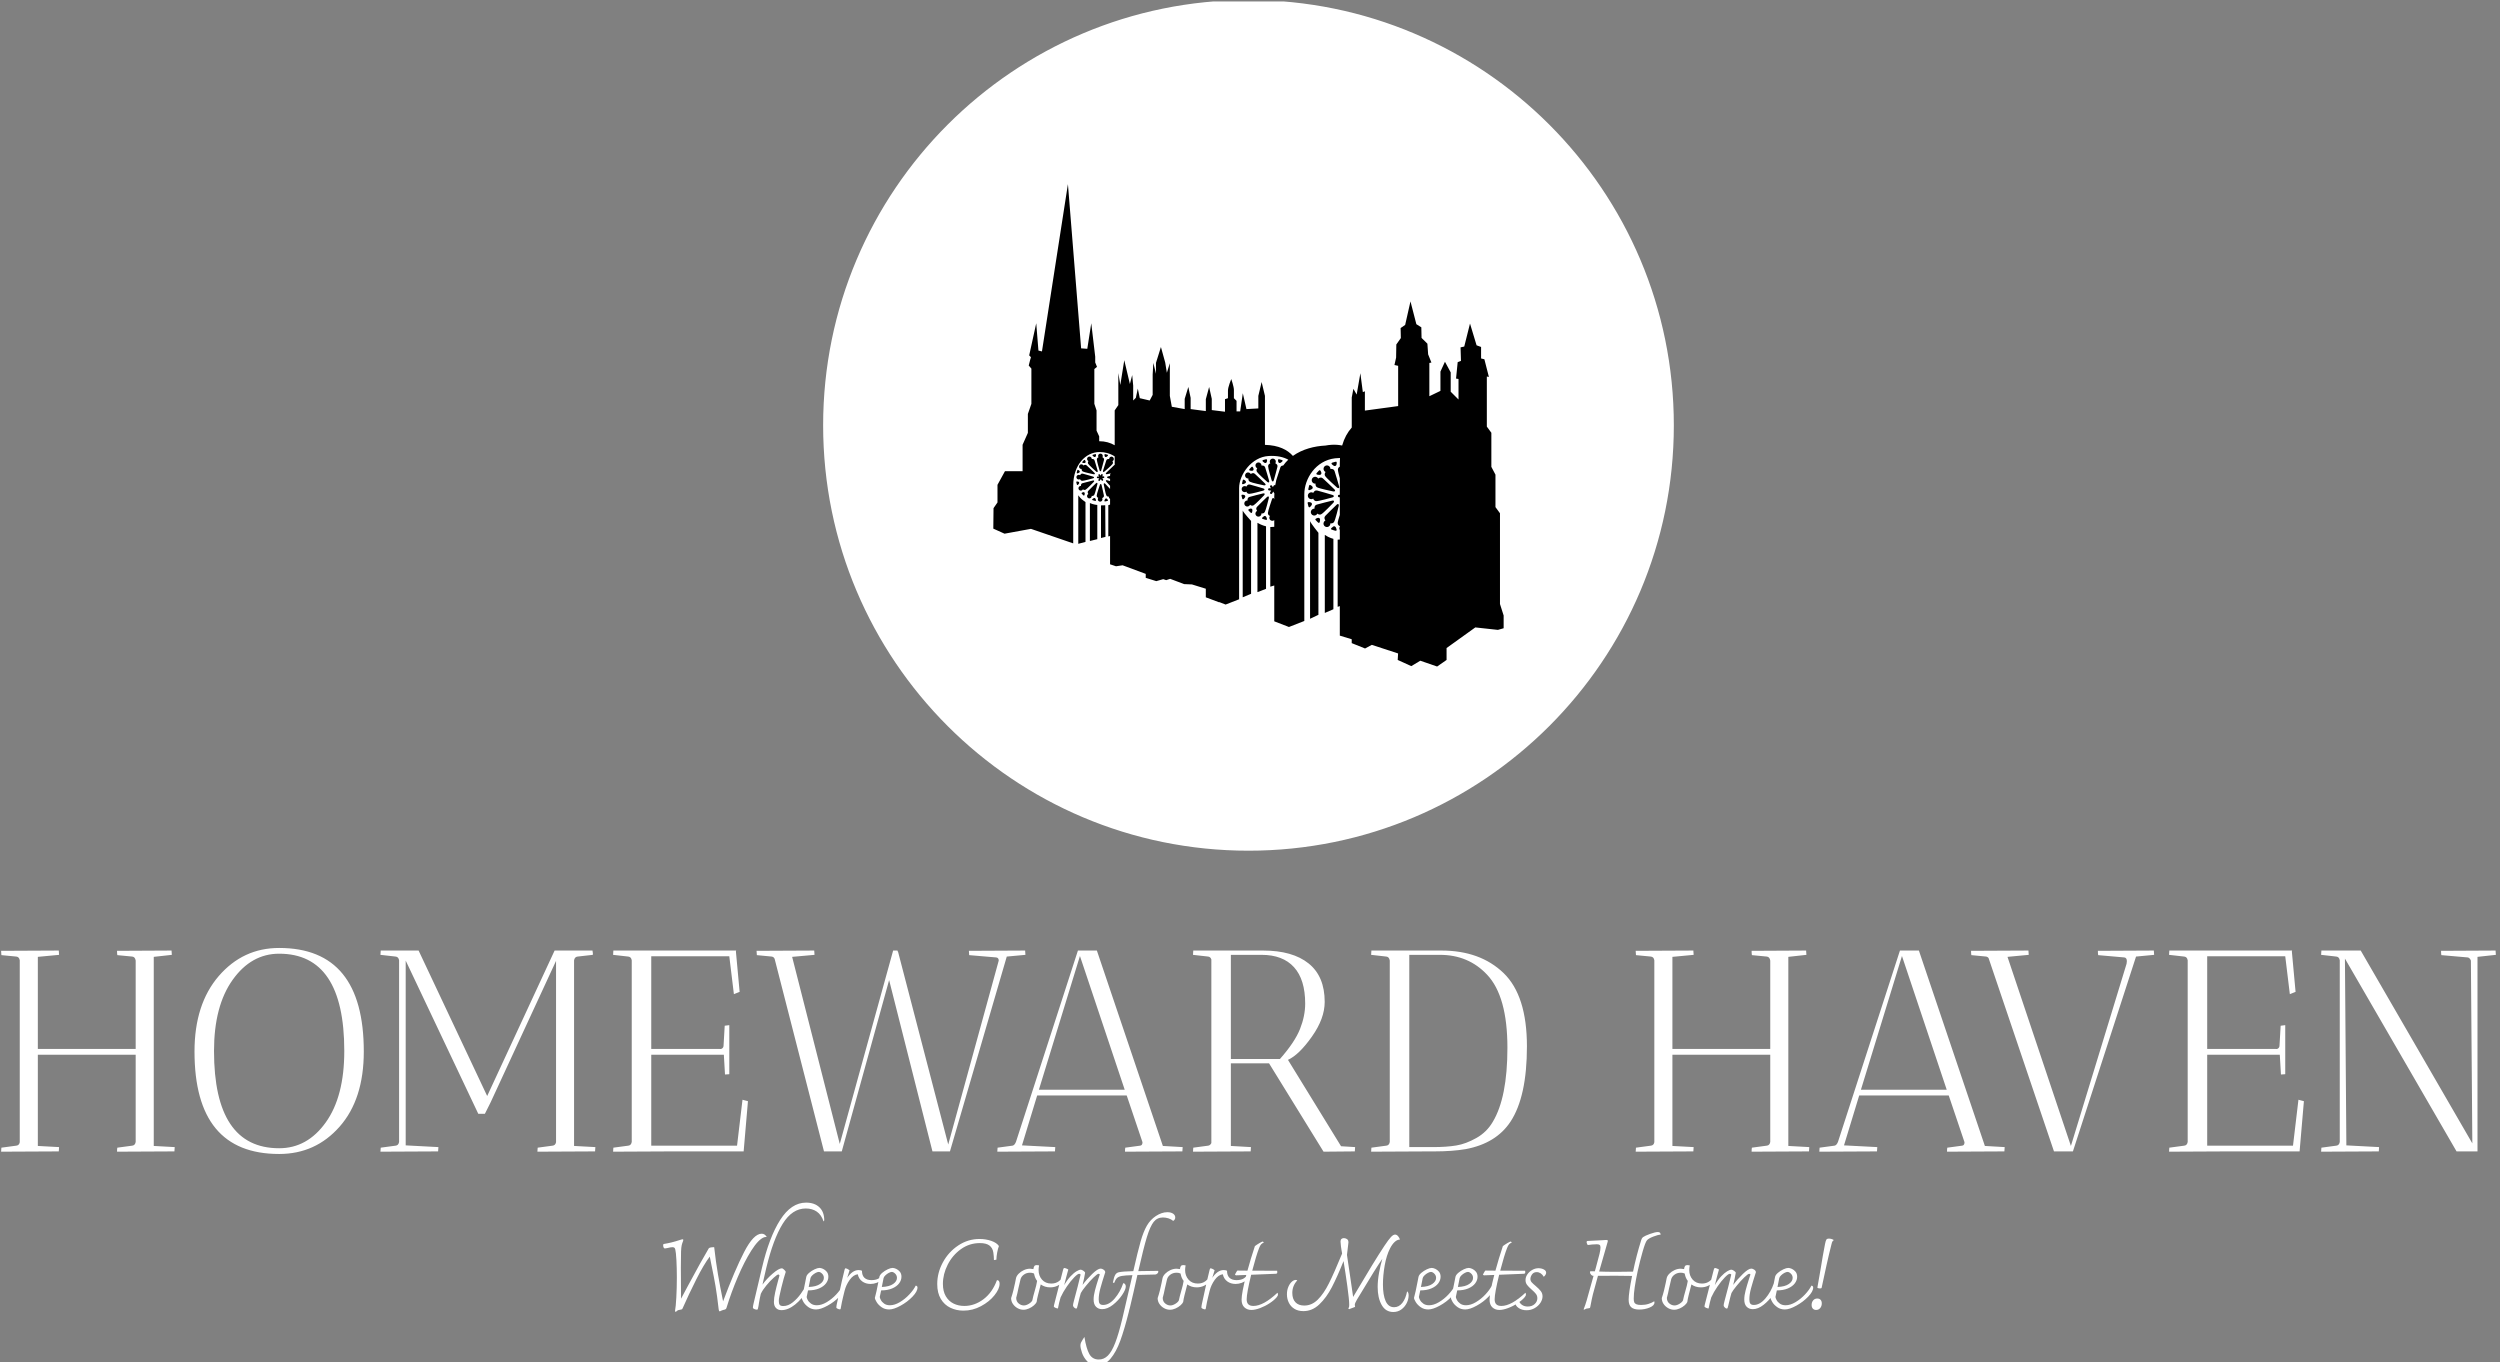 <svg xmlns="http://www.w3.org/2000/svg" version="1.1" xmlns:xlink="http://www.w3.org/1999/xlink" xmlns:svgjs="http://svgjs.dev/svgjs" width="2000" height="1090" viewBox="0 0 2000 1090"><rect x="0" y="0" width="2000" height="1090" fill="#808080" stroke="none"/><g transform="matrix(1,0,0,1,-1.212,1.148)"><svg viewBox="0 0 396 216" data-background-color="#f2f0e4" preserveAspectRatio="xMidYMid meet" height="1090" width="2000" xmlns="http://www.w3.org/2000/svg" xmlns:xlink="http://www.w3.org/1999/xlink"><g id="tight-bounds" transform="matrix(1,0,0,1,0.24,-0.227)"><svg viewBox="0 0 395.52 216.455" height="216.455" width="395.52"><g><svg viewBox="0 0 395.52 216.455" height="216.455" width="395.52"><g transform="matrix(1,0,0,1,0,150.282)"><svg viewBox="0 0 395.52 66.173" height="66.173" width="395.52"><g id="textblocktransform"><svg viewBox="0 0 395.52 66.173" height="66.173" width="395.52" id="textblock"><g><svg viewBox="0 0 395.52 32.661" height="32.661" width="395.52"><g transform="matrix(1,0,0,1,0,0)"><svg width="395.52" viewBox="2 -35.45 434.72 35.9" height="32.661" data-palette-color="#3d2f28"><path d="M22.2-34.95L31.7-35Q31.7-34.95 31.75-34.25L31.75-34.25 28.6-33.9 28.6-0.95 32.25-0.75Q32.25-0.7 32.2 0L32.2 0 22.2 0.05Q22.2-0.4 22.25-0.65L22.25-0.65 24.85-1Q25.35-1.05 25.45-1.65L25.45-1.65 25.45-16.85 8.4-16.85 8.4-0.95 12.1-0.75Q12.1-0.7 12.05 0L12.05 0 2 0.05 2.05-0.65 4.65-1Q5.15-1.05 5.25-1.6L5.25-1.6 5.25-33.3Q5.15-33.9 4.65-33.95L4.65-33.95 2.05-34.2 2-34.95 12.05-35Q12.05-34.95 12.1-34.25L12.1-34.25 8.4-33.9 8.4-17.85 25.45-17.85 25.45-33.25Q25.35-33.9 24.85-33.95L24.85-33.95 22.25-34.2Q22.2-34.5 22.2-34.95L22.2-34.95ZM35.7-17.4L35.7-17.4Q35.7-25.65 39.92-30.55 44.15-35.45 50.45-35.45L50.45-35.45Q65.2-35.45 65.2-17.4L65.2-17.4Q65.2-9.1 61-4.33 56.8 0.45 50.45 0.45L50.45 0.45Q35.7 0.45 35.7-17.4ZM39.1-17.5L39.1-17.5Q39.1-0.55 50.45-0.55L50.45-0.55Q55.35-0.55 58.57-5.05 61.8-9.55 61.8-17.5L61.8-17.5Q61.8-34.45 50.45-34.45L50.45-34.45Q45.6-34.45 42.35-29.9 39.1-25.35 39.1-17.5ZM70.75-33.95L68.1-34.25 68.15-35 74.75-35 86.7-9.65 98.45-35 105.05-35Q105.05-34.9 105.1-34.65 105.15-34.4 105.1-34.25L105.1-34.25 102.45-33.95Q101.95-33.9 101.84-33.3L101.84-33.3 101.84-0.95 105.55-0.75Q105.55-0.7 105.5 0L105.5 0 95.45 0.05 95.5-0.65 98.1-1Q98.59-1.05 98.7-1.6L98.7-1.6 98.7-33.2 87.3-8.55 86.3-6.55 85.15-6.55 72.5-33.25 72.5-1.05 78.2-0.75Q78.2-0.7 78.15 0L78.15 0 68.1 0.05 68.15-0.65 70.75-1Q71.25-1.05 71.35-1.65L71.35-1.65 71.35-33.3Q71.25-33.9 70.75-33.95L70.75-33.95ZM111.29-33.95L108.64-34.25 108.69-35 130.09-35 130.04-34.85 130.69-27.8 129.69-27.4 128.89-34 115.29-34 115.29-17.85 127.24-17.85Q127.49-17.8 127.69-17.98 127.89-18.15 127.89-18.45L127.89-18.45 128.09-21.9 128.89-22 128.89-13.45Q128.84-13.45 128.14-13.4L128.14-13.4 127.94-16.85 115.29-16.85 115.29-1 130.24-1 131.19-9 132.14-8.75 131.39 0 118.69 0 108.64 0.05 108.69-0.65 111.29-1Q111.79-1.05 111.89-1.65L111.89-1.65 111.89-33.3Q111.79-33.9 111.29-33.95L111.29-33.95ZM133.64-34.95L143.69-35Q143.69-34.95 143.74-34.25L143.74-34.25 139.84-33.9 148.14-1.3 157.44-35 158.19-35 158.04-34.6 158.24-35 167.04-1.2 175.84-33.25Q175.84-33.75 175.39-33.8L175.39-33.8 170.69-34.2 170.64-34.95 180.44-35Q180.44-34.95 180.49-34.25L180.49-34.25 177.24-33.95 167.34 0 164.29 0 156.74-29.85 148.49 0 145.39 0 136.79-33.55Q136.64-33.9 136.29-33.95L136.29-33.95 133.69-34.2 133.64-34.95ZM185.64 0L175.59 0.05 175.64-0.65 178.24-1Q178.59-1.05 178.84-1.65L178.84-1.65 189.64-35 192.94-35 204.44-0.95 207.89-0.75Q207.89-0.7 207.84 0L207.84 0 197.84 0.05Q197.84-0.4 197.89-0.65L197.89-0.65 200.49-1Q200.89-1.05 200.89-1.6L200.89-1.6 198.14-9.75 182.54-9.75 179.89-1.05 185.69-0.75Q185.69-0.7 185.64 0L185.64 0ZM197.79-10.75L189.99-34.05 182.84-10.75 197.79-10.75ZM212.34-33.95L209.69-34.25 209.74-35 221.89-35Q227.04-35 229.84-32.75 232.64-30.5 232.64-26.05L232.64-26.05Q232.64-23.15 230.41-20 228.19-16.85 226.24-15.95L226.24-15.95 235.49-0.9 237.94-0.75Q237.94-0.7 237.89 0L237.89 0 232.44 0.05 222.94-15.35 216.29-15.35 216.29-0.95 219.79-0.75Q219.79-0.7 219.74 0L219.74 0 209.69 0.05 209.74-0.65 212.34-1Q212.69-1.05 212.89-1.45L212.89-1.45 212.89-33.45Q212.74-33.9 212.34-33.95L212.34-33.95ZM221.64-34.25L221.64-34.25 216.29-34.25 216.29-16.1 224.84-16.1Q227.44-19.05 228.34-21.33 229.24-23.6 229.24-25.75L229.24-25.75Q229.24-29.95 227.29-32.1 225.34-34.25 221.64-34.25ZM243.38-33.95L240.73-34.25 240.78-35 252.98-35Q259.73-35 263.81-31.08 267.88-27.15 267.88-18.3L267.88-18.3Q267.88-9.55 265.03-5.2L265.03-5.2Q262.53-1.4 257.23-0.4L257.23-0.4Q254.88 0 251.73 0L251.73 0 250.78 0 240.73 0.05 240.78-0.65 243.38-1Q243.88-1.05 243.98-1.65L243.98-1.65 243.98-33.25Q243.88-33.9 243.38-33.95L243.38-33.95ZM252.73-34.25L252.73-34.25 247.38-34.25 247.38-0.75 251.48-0.75Q253.88-0.75 255.56-1.03 257.23-1.3 259.06-2.33 260.88-3.35 261.93-5.15L261.93-5.15Q264.48-9.4 264.48-18.05L264.48-18.05Q264.48-27.05 260.93-30.8L260.93-30.8Q257.68-34.25 252.73-34.25ZM307.03-34.95L316.53-35Q316.53-34.95 316.58-34.25L316.58-34.25 313.43-33.9 313.43-0.95 317.08-0.75Q317.08-0.7 317.03 0L317.03 0 307.03 0.05Q307.03-0.4 307.08-0.65L307.08-0.65 309.68-1Q310.18-1.05 310.28-1.65L310.28-1.65 310.28-16.85 293.23-16.85 293.23-0.95 296.93-0.75Q296.93-0.7 296.88 0L296.88 0 286.83 0.05 286.88-0.65 289.48-1Q289.98-1.05 290.08-1.6L290.08-1.6 290.08-33.3Q289.98-33.9 289.48-33.95L289.48-33.95 286.88-34.2 286.83-34.95 296.88-35Q296.88-34.95 296.93-34.25L296.93-34.25 293.23-33.9 293.23-17.85 310.28-17.85 310.28-33.25Q310.18-33.9 309.68-33.95L309.68-33.95 307.08-34.2Q307.03-34.5 307.03-34.95L307.03-34.95ZM328.88 0L318.83 0.05 318.88-0.65 321.48-1Q321.83-1.05 322.08-1.65L322.08-1.65 332.88-35 336.18-35 347.68-0.95 351.13-0.75Q351.13-0.7 351.08 0L351.08 0 341.08 0.05Q341.08-0.4 341.13-0.65L341.13-0.65 343.73-1Q344.13-1.05 344.13-1.6L344.13-1.6 341.38-9.75 325.78-9.75 323.13-1.05 328.93-0.75Q328.93-0.7 328.88 0L328.88 0ZM341.03-10.75L333.23-34.05 326.08-10.75 341.03-10.75ZM367.37-34.95L377.12-35Q377.12-34.95 377.17-34.25L377.17-34.25 374.02-33.95 363.02 0 359.72 0 348.32-33.7Q348.17-33.9 347.92-33.95L347.92-33.95 345.32-34.2Q345.27-34.5 345.27-34.95L345.27-34.95 355.27-35Q355.27-34.95 355.32-34.25L355.32-34.25 351.62-33.9 362.67-0.95 372.37-32.7 372.42-33.15Q372.42-33.75 371.97-33.8L371.97-33.8 367.42-34.2Q367.37-34.5 367.37-34.95L367.37-34.95ZM382.42-33.95L379.77-34.25 379.82-35 401.22-35 401.17-34.85 401.82-27.8 400.82-27.4 400.02-34 386.42-34 386.42-17.85 398.37-17.85Q398.62-17.8 398.82-17.98 399.02-18.15 399.02-18.45L399.02-18.45 399.22-21.9 400.02-22 400.02-13.45Q399.97-13.45 399.27-13.4L399.27-13.4 399.07-16.85 386.42-16.85 386.42-1 401.37-1 402.32-9 403.27-8.75 402.52 0 389.82 0 379.77 0.05 379.82-0.65 382.42-1Q382.92-1.05 383.02-1.65L383.02-1.65 383.02-33.3Q382.92-33.9 382.42-33.95L382.42-33.95ZM408.92-33.95L406.27-34.25 406.32-35 413.17-35 432.62-1.4 432.37-33.25Q432.17-33.75 431.82-33.8L431.82-33.8 427.22-34.2Q427.17-34.5 427.17-34.95L427.17-34.95 436.67-35Q436.67-34.95 436.72-34.25L436.72-34.25 433.52-33.9 433.52 0 429.87 0 410.42-33.6 410.67-1.05 416.37-0.75Q416.37-0.7 416.32 0L416.32 0 406.27 0.05 406.32-0.65 408.92-1Q409.42-1.05 409.52-1.65L409.52-1.65 409.52-33.3Q409.42-33.9 408.92-33.95L408.92-33.95Z" opacity="1" transform="matrix(1,0,0,1,0,0)" fill="#ffffff" class="wordmark-text-0" data-fill-palette-color="primary" id="text-0"></path></svg></g></svg></g><g transform="matrix(1,0,0,1,104.959,40.371)"><svg viewBox="0 0 185.603 25.802" height="25.802" width="185.603"><g transform="matrix(1,0,0,1,0,0)"><svg width="185.603" viewBox="3.7 -54.4 598.79 83.25" height="25.802" data-palette-color="#3d2f28"><path d="M54.1-38.5Q54.95-38.5 55.55-38.08 56.15-37.65 56.7-36.9L56.7-36.9Q55.7-36.8 55.4-36.7L55.4-36.7Q52.45-35.65 48.83-29.93 45.2-24.2 41.85-16.3 38.5-8.4 36.15-0.75L36.15-0.75Q36.15-0.7 36.05-0.43 35.95-0.15 35.77 0.03 35.6 0.2 35.25 0.3L35.25 0.3Q34.75 0.4 34.33 0.53 33.9 0.65 33.52 0.83 33.15 1 32.85 1.15L32.85 1.15Q32.75 1.2 32.7 1.2L32.7 1.2Q32.4 1.2 32.3 1 32.2 0.8 32.1 0.2L32.1 0.2Q31.3-6.85 30.48-11.7 29.65-16.55 28.45-22.25L28.45-22.25 27.55-26.8Q24.5-22.8 20.68-15.2 16.85-7.6 13.7-0.45L13.7-0.45Q13.55-0.05 13.43 0.08 13.3 0.2 13.05 0.25L13.05 0.25Q11.8 0.45 11.4 0.6 11 0.75 10.78 1 10.55 1.25 10.2 1.45L10.2 1.45Q9.65 1.45 9.8 0.75L9.8 0.75Q10.15-0.95 10.43-5.9 10.7-10.85 10.7-16.15L10.7-16.15Q10.7-20.9 10.48-24.98 10.25-29.05 9.9-30.45L9.9-30.45Q9.75-31.05 9.43-31.33 9.1-31.6 8.4-31.6L8.4-31.6Q7.6-31.6 5.8-31.15L5.8-31.15Q4.7-30.95 4.6-30.95L4.6-30.95Q4.15-30.95 3.93-31.45 3.7-31.95 3.7-32.55L3.7-32.55Q3.7-33.25 4.05-33.25L4.05-33.25Q7.9-33.85 12.15-35.25L12.15-35.25Q13.35-35.65 13.65-35.65L13.65-35.65Q14-35.65 14-35.3L14-35.3Q14-35 13.9-34.8L13.9-34.8Q13.4-33.55 13.18-32.58 12.95-31.6 12.85-29.4L12.85-29.4Q12.75-26.9 12.75-21.15L12.75-21.15Q12.75-11.25 12.85-5.25L12.85-5.25Q13.55-6.55 16.7-12.45L16.7-12.45Q23-24.2 27.05-31.05L27.05-31.05Q27.6-31.6 29.8-31.6L29.8-31.6Q30.65-24 31.73-17.73 32.8-11.45 34.35-3.9L34.35-3.9Q40.3-19.8 45.13-29.15 49.95-38.5 54.1-38.5L54.1-38.5ZM76.8-54.4Q81.1-54.4 83.6-52.03 86.1-49.65 86.1-45.35L86.1-45.35 85.75-44.75Q84.65-48.15 82.3-49.78 79.95-51.4 76.65-51.4L76.65-51.4Q69.7-51.4 64.85-43.58 60-35.75 56.45-21L56.45-21 55.15-15.35 54.5-12.45Q56.55-15.35 59.7-18.07 62.85-20.8 64.45-20.8L64.45-20.8Q64.85-20.8 65.62-20.05 66.4-19.3 66.4-18.95L66.4-18.95Q65.45-16.2 64.15-10.9 62.85-5.6 62.85-4.15L62.85-4.15Q62.85-2.75 63.3-2.13 63.75-1.5 65.15-1.5L65.15-1.5Q67.65-1.5 70-3.4 72.35-5.3 74.07-7.73 75.8-10.15 76.7-12L76.7-12Q77.05-11.9 77.25-11.65 77.45-11.4 77.5-10.9L77.5-10.9 77.5-10.75Q77.5-10.15 77.1-9.35L77.1-9.35Q74.8-5.15 71.2-2.27 67.6 0.6 64.2 0.6L64.2 0.6Q62.45 0.6 61.4-0.5 60.35-1.6 60.35-3.6L60.35-3.6Q60.35-5.55 60.97-8.4 61.6-11.25 62.65-15.1L62.65-15.1Q62.6-14.85 63.2-17.15L63.2-17.15Q63.15-17.35 62.95-17.5 62.75-17.65 62.6-17.65L62.6-17.65Q62.1-17.65 60.25-16 58.4-14.35 56.5-12.05 54.6-9.75 53.65-7.75L53.65-7.75Q53.15-5.75 52.65-2.75L52.65-2.75Q52.6-2.4 52.55-2 52.5-1.6 52.4-1.2L52.4-1.2Q52.25-0.3 52.12 0.03 52 0.35 51.7 0.35L51.7 0.35Q51.1 0.35 50.35 0.05 49.6-0.25 49.6-0.7L49.6-0.7Q49.6-1.35 49.9-2.6L49.9-2.6 54.25-21.05Q57.9-36.65 63.55-45.53 69.2-54.4 76.8-54.4L76.8-54.4ZM95.5-11.95Q96.4-11.8 96.4-10.95L96.4-10.95Q96.4-8.95 93.82-6.28 91.25-3.6 87.75-1.68 84.25 0.25 81.9 0.25L81.9 0.25Q79.65 0.25 78-0.93 76.35-2.1 75.47-3.55 74.6-5 74.6-5.7L74.6-5.7Q75.4-8.55 76.35-13.6L76.35-13.6 76.9-16.4Q77.1-17.4 78.35-18.48 79.6-19.55 81.15-20.28 82.7-21 83.65-21L83.65-21Q84.4-21 85.47-20.53 86.55-20.05 87.37-19.05 88.2-18.05 88.2-16.5L88.2-16.5Q88.2-14.7 87-13.1 85.8-11.5 83.45-10.5 81.1-9.5 77.8-9.5L77.8-9.5 77.1-6.15Q77.1-5.7 77.62-4.65 78.15-3.6 79.32-2.75 80.5-1.9 82.3-1.9L82.3-1.9Q84.7-1.9 87.35-3.48 90-5.05 92.2-7.4 94.4-9.75 95.5-11.95L95.5-11.95ZM83.25-18.95Q82.65-18.95 81.7-18.45 80.75-17.95 79.97-17.2 79.2-16.45 79.05-15.8L79.05-15.8Q78.55-13.55 78.15-11.25L78.15-11.25Q82-11.4 83.95-12.78 85.9-14.15 85.9-15.9L85.9-15.9Q85.9-17.15 85-18.05 84.1-18.95 83.25-18.95L83.25-18.95ZM115.99-17.85Q116.19-17.8 116.34-17.55 116.49-17.3 116.49-17L116.49-17Q116.49-15.95 115.52-14.98 114.54-14 112.97-13.4 111.39-12.8 109.79-12.8L109.79-12.8Q107.29-12.8 105.52-14.1 103.74-15.4 103.24-17.75L103.24-17.75Q100.99-17.5 99.12-14.9 97.24-12.3 96.49-9.25L96.49-9.25Q96.39-8.75 95.74-6.18 95.09-3.6 94.49-0.1L94.49-0.1Q94.44 0.05 94.37 0.13 94.29 0.2 94.04 0.2L94.04 0.2Q93.69 0.2 92.99-0.1 92.29-0.4 92.29-0.75L92.29-0.75Q92.29-1.45 92.54-2.6L92.54-2.6Q95.59-16.7 96.49-20.05L96.49-20.05Q96.59-20.5 96.72-20.65 96.84-20.8 97.14-20.8L97.14-20.8Q97.34-20.8 97.99-20.48 98.64-20.15 99.04-19.8L99.04-19.8 98.14-16.9 97.84-15.9Q98.99-17.7 100.49-18.8 101.99-19.9 103.69-19.9L103.69-19.9Q104.19-19.9 104.69-19.8 105.19-19.7 105.39-19.55L105.39-19.55Q105.39-17.1 106.67-15.93 107.94-14.75 110.24-14.75L110.24-14.75Q112.29-14.75 113.64-15.45 114.99-16.15 115.99-17.85L115.99-17.85ZM132.89-11.95Q133.79-11.8 133.79-10.95L133.79-10.95Q133.79-8.95 131.22-6.28 128.64-3.6 125.14-1.68 121.64 0.25 119.29 0.25L119.29 0.25Q117.04 0.25 115.39-0.93 113.74-2.1 112.87-3.55 111.99-5 111.99-5.7L111.99-5.7Q112.79-8.55 113.74-13.6L113.74-13.6 114.29-16.4Q114.49-17.4 115.74-18.48 116.99-19.55 118.54-20.28 120.09-21 121.04-21L121.04-21Q121.79-21 122.87-20.53 123.94-20.05 124.77-19.05 125.59-18.05 125.59-16.5L125.59-16.5Q125.59-14.7 124.39-13.1 123.19-11.5 120.84-10.5 118.49-9.5 115.19-9.5L115.19-9.5 114.49-6.15Q114.49-5.7 115.02-4.65 115.54-3.6 116.72-2.75 117.89-1.9 119.69-1.9L119.69-1.9Q122.09-1.9 124.74-3.48 127.39-5.05 129.59-7.4 131.79-9.75 132.89-11.95L132.89-11.95ZM120.64-18.95Q120.04-18.95 119.09-18.45 118.14-17.95 117.37-17.2 116.59-16.45 116.44-15.8L116.44-15.8Q115.94-13.55 115.54-11.25L115.54-11.25Q119.39-11.4 121.34-12.78 123.29-14.15 123.29-15.9L123.29-15.9Q123.29-17.15 122.39-18.05 121.49-18.95 120.64-18.95L120.64-18.95ZM157.29 0.85Q153.64 0.85 150.59-0.63 147.54-2.1 145.71-5.15 143.89-8.2 143.89-12.75L143.89-12.75Q143.89-18.55 146.79-23.88 149.69-29.2 154.66-32.5 159.64-35.8 165.54-35.8L165.54-35.8Q168.74-35.8 171.54-34.83 174.34-33.85 175.44-32.2L175.44-32.2Q174.94-30.9 174.56-28.93 174.19-26.95 174.14-25.2L174.14-25.2 172.89-25Q172.89-25.75 172.81-26.85 172.74-27.95 172.59-28.85L172.59-28.85Q172.24-31.2 170.61-32.45 168.99-33.7 165.69-33.7L165.69-33.7Q160.34-33.7 156.01-30.6 151.69-27.5 149.24-22.65 146.79-17.8 146.79-12.85L146.79-12.85Q146.79-9.05 148.26-6.53 149.74-4 152.21-2.78 154.69-1.55 157.74-1.55L157.74-1.55Q162.99-1.55 167.54-4.98 172.09-8.4 174.44-14.75L174.44-14.75Q175.79-14.75 175.79-12.9L175.79-12.9Q175.79-10.3 173.19-7.03 170.59-3.75 166.31-1.45 162.04 0.85 157.29 0.85L157.29 0.85ZM208.68-17.65Q209.18-17.5 209.18-16.65L209.18-16.65Q209.18-15.4 208.18-14.08 207.18-12.75 205.46-11.9 203.73-11.05 201.68-11.05L201.68-11.05Q198.93-11.05 196.83-12.55L196.83-12.55Q196.53-11.1 196.08-9.6L196.08-9.6Q195.93-9.05 195.43-7.08 194.93-5.1 194.73-3.55L194.73-3.55Q194.38-2.75 193.33-1.83 192.28-0.9 190.83-0.25 189.38 0.4 187.98 0.4L187.98 0.4Q186.43 0.4 184.98-0.4 183.53-1.2 182.61-2.55 181.68-3.9 181.68-5.55L181.68-5.55Q182.38-7.65 182.83-9.5 183.28-11.35 183.68-13.25L183.68-13.25 184.18-15.75Q184.43-16.9 185.53-18.03 186.63-19.15 188.21-19.88 189.78-20.6 191.38-20.6L191.38-20.6Q191.98-20.6 193.08-20.4L193.08-20.4Q193.23-21.55 193.61-22 193.98-22.45 194.83-22.45L194.83-22.45Q195.33-22.45 195.98-22.3L195.98-22.3Q195.73-20.9 195.73-19.9L195.73-19.9Q195.73-17 197.48-15 199.23-13 202.23-13L202.23-13Q204.48-13 206.11-14.2 207.73-15.4 208.68-17.65L208.68-17.65ZM192.53-4.4Q192.93-6.4 193.68-8.95L193.68-8.95Q194.68-12.3 194.98-14.35L194.98-14.35Q193.88-15.75 193.48-17.75L193.48-17.75Q193.48-17.95 193.41-18.07 193.33-18.2 193.08-18.25L193.08-18.25Q192.33-18.55 191.38-18.55L191.38-18.55Q189.53-18.55 188.18-17.55 186.83-16.55 186.48-15.15L186.48-15.15Q186.33-14.55 185.38-10.45L185.38-10.45Q184.93-8.05 184.28-5.7L184.28-5.7Q184.28-3.85 185.53-2.83 186.78-1.8 188.18-1.8L188.18-1.8Q189.38-1.8 190.76-2.65 192.13-3.5 192.53-4.4L192.53-4.4ZM240.33-11.55Q240.38-10 238.46-7.15 236.53-4.3 233.73-2.1 230.93 0.1 228.23 0.1L228.23 0.1Q226.33 0.1 225.11-1.13 223.88-2.35 223.88-4.85L223.88-4.85Q223.88-6.9 224.56-9.47 225.23-12.05 226.38-15.6L226.38-15.6Q226.73-16.55 227.03-17.6L227.03-17.6Q227.03-17.75 226.83-17.88 226.63-18 226.43-18L226.43-18Q225.78-18 223.86-16.13 221.93-14.25 219.96-11.83 217.98-9.4 217.33-8.15L217.33-8.15Q216.83-6.6 215.68-1.65L215.68-1.65Q215.48-0.8 215.36-0.5 215.23-0.2 214.93-0.2L214.93-0.2Q214.48-0.2 213.91-0.75 213.33-1.3 213.33-1.85L213.33-1.85Q213.33-2.4 213.83-4.25L213.83-4.25Q215.93-11.95 217.23-17.6L217.23-17.6Q216.93-18 216.48-18L216.48-18Q215.73-18 213.93-16.15 212.13-14.3 210.18-11.48 208.23-8.65 206.98-5.9L206.98-5.9Q206.23-3.45 205.63-0.25L205.63-0.25Q205.13-0.25 204.33-0.6 203.53-0.95 203.53-1.3L203.53-1.3Q203.53-1.7 204.03-3.55L204.03-3.55 208.28-20.1Q208.38-20.55 208.53-20.75 208.68-20.95 208.98-20.95L208.98-20.95Q209.28-20.95 210.01-20.65 210.73-20.35 210.93-20.15L210.93-20.15 210.48-18.55Q210.33-17.95 209.81-16.07 209.28-14.2 208.83-12.2L208.83-12.2Q210.38-14.9 212.06-16.68 213.73-18.45 215.13-19.28 216.53-20.1 217.28-20.1L217.28-20.1Q217.83-20.1 218.68-19.5 219.53-18.9 219.53-18.5L219.53-18.5Q219.08-15.75 218.23-12.3L218.23-12.3Q220.28-15.1 223.13-17.88 225.98-20.65 227.48-20.65L227.48-20.65Q228.18-20.65 228.98-20.1 229.78-19.55 229.83-18.8L229.83-18.8Q228.23-13.85 227.36-10.65 226.48-7.45 226.48-4.9L226.48-4.9Q226.48-3.4 226.98-2.73 227.48-2.05 228.78-2.05L228.78-2.05Q231.83-2.05 234.68-5.38 237.53-8.7 239.03-13.2L239.03-13.2Q239.58-13.2 239.96-12.7 240.33-12.2 240.33-11.55L240.33-11.55ZM265.63-46.8Q265.63-45.65 264.58-45.05L264.58-45.05Q263.58-45.9 262.18-46.35 260.78-46.8 259.33-46.8L259.33-46.8Q256.43-46.8 254.63-44.58 252.83-42.35 251.13-36.8 249.43-31.25 246.73-19.35L246.73-19.35 256.88-19.5Q256.98-19.35 256.98-19.05L256.98-19.05Q256.98-18.5 256.4-18.05 255.83-17.6 255.28-17.6L255.28-17.6 254.18-17.6Q248.63-17.5 246.28-17.4L246.28-17.4Q244.18-7.9 242.43-0.65L242.43-0.65Q242.23-0.05 242.1 0.5 241.98 1.05 241.88 1.5L241.88 1.5Q239.63 10.45 237.53 16.23 235.43 22 232.53 25.43 229.63 28.85 225.73 28.85L225.73 28.85Q222.58 28.85 220.65 26.83 218.73 24.8 217.93 22.38 217.13 19.95 217.13 18.7L217.13 18.7Q217.13 17.85 217.43 17.2 217.73 16.55 218.33 15.6L218.33 15.6Q218.93 14.8 219.18 14.3L219.18 14.3Q220.13 20.3 221.7 23.08 223.28 25.85 226.53 25.85L226.53 25.85Q229.18 25.85 231.18 23.85 233.18 21.85 234.93 17.32 236.68 12.8 238.58 4.9L238.58 4.9Q240.33-2.5 242.53-12.1L242.53-12.1 243.73-17.3Q240.03-17.2 238.35-16.9 236.68-16.6 235.85-15.83 235.03-15.05 234.38-13.3L234.38-13.3 233.73-13.5Q234.28-16.35 234.93-17.45 235.58-18.55 236.83-18.8L236.83-18.8Q238.63-19.2 244.18-19.35L244.18-19.35Q246.53-29.7 247.95-34.65 249.38-39.6 251.13-42.63 252.88-45.65 255.73-47.55L255.73-47.55Q258.73-49.5 261.58-49.5L261.58-49.5Q263.43-49.5 264.53-48.75 265.63-48 265.63-46.8L265.63-46.8ZM283.63-17.65Q284.13-17.5 284.13-16.65L284.13-16.65Q284.13-15.4 283.13-14.08 282.13-12.75 280.4-11.9 278.68-11.05 276.63-11.05L276.63-11.05Q273.88-11.05 271.78-12.55L271.78-12.55Q271.48-11.1 271.03-9.6L271.03-9.6Q270.88-9.05 270.38-7.08 269.88-5.1 269.68-3.55L269.68-3.55Q269.33-2.75 268.28-1.83 267.23-0.9 265.78-0.25 264.33 0.4 262.93 0.4L262.93 0.4Q261.38 0.4 259.93-0.4 258.48-1.2 257.55-2.55 256.63-3.9 256.63-5.55L256.63-5.55Q257.33-7.65 257.78-9.5 258.23-11.35 258.63-13.25L258.63-13.25 259.13-15.75Q259.38-16.9 260.48-18.03 261.58-19.15 263.15-19.88 264.73-20.6 266.33-20.6L266.33-20.6Q266.93-20.6 268.03-20.4L268.03-20.4Q268.18-21.55 268.55-22 268.93-22.45 269.78-22.45L269.78-22.45Q270.28-22.45 270.93-22.3L270.93-22.3Q270.68-20.9 270.68-19.9L270.68-19.9Q270.68-17 272.43-15 274.18-13 277.18-13L277.18-13Q279.43-13 281.05-14.2 282.68-15.4 283.63-17.65L283.63-17.65ZM267.48-4.4Q267.88-6.4 268.63-8.95L268.63-8.95Q269.63-12.3 269.93-14.35L269.93-14.35Q268.83-15.75 268.43-17.75L268.43-17.75Q268.43-17.95 268.35-18.07 268.28-18.2 268.03-18.25L268.03-18.25Q267.28-18.55 266.33-18.55L266.33-18.55Q264.48-18.55 263.13-17.55 261.78-16.55 261.43-15.15L261.43-15.15Q261.28-14.55 260.33-10.45L260.33-10.45Q259.88-8.05 259.23-5.7L259.23-5.7Q259.23-3.85 260.48-2.83 261.73-1.8 263.13-1.8L263.13-1.8Q264.33-1.8 265.7-2.65 267.08-3.5 267.48-4.4L267.48-4.4ZM302.72-17.85Q302.92-17.8 303.07-17.55 303.22-17.3 303.22-17L303.22-17Q303.22-15.95 302.25-14.98 301.27-14 299.7-13.4 298.12-12.8 296.52-12.8L296.52-12.8Q294.02-12.8 292.25-14.1 290.47-15.4 289.97-17.75L289.97-17.75Q287.72-17.5 285.85-14.9 283.97-12.3 283.22-9.25L283.22-9.25Q283.12-8.75 282.47-6.18 281.82-3.6 281.22-0.1L281.22-0.1Q281.17 0.05 281.1 0.13 281.02 0.2 280.77 0.2L280.77 0.2Q280.42 0.2 279.72-0.1 279.02-0.4 279.02-0.75L279.02-0.75Q279.02-1.45 279.27-2.6L279.27-2.6Q282.32-16.7 283.22-20.05L283.22-20.05Q283.32-20.5 283.45-20.65 283.57-20.8 283.87-20.8L283.87-20.8Q284.07-20.8 284.72-20.48 285.37-20.15 285.77-19.8L285.77-19.8 284.87-16.9 284.57-15.9Q285.72-17.7 287.22-18.8 288.72-19.9 290.42-19.9L290.42-19.9Q290.92-19.9 291.42-19.8 291.92-19.7 292.12-19.55L292.12-19.55Q292.12-17.1 293.4-15.93 294.67-14.75 296.97-14.75L296.97-14.75Q299.02-14.75 300.37-15.45 301.72-16.15 302.72-17.85L302.72-17.85ZM317.92-8.3Q318.17-7.95 318.17-7.45L318.17-7.45Q318.17-7.05 318.02-6.75 317.87-6.45 317.52-6L317.52-6Q316.22-4.45 313.9-2.93 311.57-1.4 309.02-0.45 306.47 0.5 304.57 0.5L304.57 0.5Q302.42 0.5 301-0.83 299.57-2.15 299.57-4.8L299.57-4.8Q299.57-8.15 301.97-17.4L301.97-17.4 296.67-17.2Q296.57-17.25 296.4-17.38 296.22-17.5 296.17-17.6L296.17-17.6Q296.32-17.85 296.72-18.6 297.12-19.35 297.42-19.65L297.42-19.65 302.57-19.6Q304.22-25.7 306.37-32.15L306.37-32.15Q307.27-32.85 308.67-33.68 310.07-34.5 310.37-34.5L310.37-34.5Q310.82-34.3 310.92-33.95L310.92-33.95Q310.02-33.6 309.52-33.02 309.02-32.45 308.52-31.15L308.52-31.15Q307.07-27.45 305.02-19.6L305.02-19.6 317.77-19.55 317.82-18.75Q317.82-18.35 317.67-18.2 317.52-18.05 316.97-18L316.97-18Q316.27-17.95 304.47-17.5L304.47-17.5Q302.17-8.1 302.17-4.95L302.17-4.95Q302.17-3.2 303.02-2.38 303.87-1.55 305.62-1.55L305.62-1.55Q310.72-1.55 317.92-8.3L317.92-8.3ZM384.22-9Q385.01-8.55 385.01-6.95L385.01-6.95Q385.01-5 384.04-3.03 383.06-1.05 381.29 0.25 379.51 1.55 377.17 1.55L377.17 1.55Q373.26 1.55 371.22-2.05 369.17-5.65 369.17-11.25L369.17-11.25Q369.17-14.6 369.87-18.45 370.56-22.3 371.56-25.65L371.56-25.65Q369.56-22.75 367.09-18.78 364.62-14.8 358.56-4.75L358.56-4.75Q357.47-2.9 357.47-2.1L357.47-2.1Q357.47-1.85 357.54-1.63 357.62-1.4 357.62-1.25L357.62-1.25Q357.62-1 357.22-0.9L357.22-0.9Q355.72-0.4 355.24-0.15 354.76 0.1 354.67 0.1L354.67 0.1Q354.37 0.1 354.12-0.4L354.12-0.4Q354.37-0.55 354.49-0.9 354.62-1.25 354.62-2.2L354.62-2.2Q354.62-4.65 353.67-11.58 352.72-18.5 351.72-24.5L351.72-24.5Q348.51-16.45 345.74-11.13 342.97-5.8 339.34-2.35 335.72 1.1 331.17 1.1L331.17 1.1Q328.51 1.1 326.62-0.05 324.72-1.2 323.74-3.18 322.76-5.15 322.76-7.5L322.76-7.5Q322.76-9.6 323.47-11.28 324.17-12.95 325.22-13.9 326.26-14.85 327.26-14.85L327.26-14.85Q327.76-14.85 328.06-14.6L328.06-14.6Q325.51-11.9 325.51-8.2L325.51-8.2Q325.51-5.15 327.09-3.45 328.67-1.75 331.62-1.75L331.62-1.75Q335.47-1.75 338.51-4.75 341.56-7.75 344.24-13.1 346.92-18.45 350.97-28.3L350.97-28.3Q350.92-28.65 350.87-29.05 350.81-29.45 350.72-29.85L350.72-29.85Q350.62-30.4 350.39-32.02 350.17-33.65 350.17-34.45L350.17-34.45Q350.17-35.4 350.67-35.83 351.17-36.25 351.87-36.25L351.87-36.25Q352.67-36.25 353.44-35.77 354.22-35.3 354.22-34.05L354.22-34.05Q354.22-33.75 353.92-31.45L353.92-31.45Q353.51-28.55 353.47-27.65L353.47-27.65Q353.87-25.15 355.17-16.15L355.17-16.15 356.62-6.15Q367.62-24.8 372.62-32.3L372.62-32.3Q374.76-35.5 375.94-36.77 377.12-38.05 378.06-38.05L378.06-38.05Q378.92-38.05 379.62-37.23 380.31-36.4 380.56-35.5L380.56-35.5Q379.22-35.5 377.92-34.33 376.62-33.15 375.51-31L375.51-31Q373.67-27.4 372.76-22.25 371.87-17.1 371.87-12.55L371.87-12.55Q371.87-7.1 373.26-4 374.67-0.9 377.56-0.9L377.56-0.9Q380.06-0.9 381.79-3.1 383.51-5.3 384.22-9L384.22-9ZM408.66-11.95Q409.56-11.8 409.56-10.95L409.56-10.95Q409.56-8.95 406.99-6.28 404.41-3.6 400.91-1.68 397.41 0.25 395.06 0.25L395.06 0.25Q392.81 0.25 391.16-0.93 389.51-2.1 388.64-3.55 387.76-5 387.76-5.7L387.76-5.7Q388.56-8.55 389.51-13.6L389.51-13.6 390.06-16.4Q390.26-17.4 391.51-18.48 392.76-19.55 394.31-20.28 395.86-21 396.81-21L396.81-21Q397.56-21 398.64-20.53 399.71-20.05 400.54-19.05 401.36-18.05 401.36-16.5L401.36-16.5Q401.36-14.7 400.16-13.1 398.96-11.5 396.61-10.5 394.26-9.5 390.96-9.5L390.96-9.5 390.26-6.15Q390.26-5.7 390.79-4.65 391.31-3.6 392.49-2.75 393.66-1.9 395.46-1.9L395.46-1.9Q397.86-1.9 400.51-3.48 403.16-5.05 405.36-7.4 407.56-9.75 408.66-11.95L408.66-11.95ZM396.41-18.95Q395.81-18.95 394.86-18.45 393.91-17.95 393.14-17.2 392.36-16.45 392.21-15.8L392.21-15.8Q391.71-13.55 391.31-11.25L391.31-11.25Q395.16-11.4 397.11-12.78 399.06-14.15 399.06-15.9L399.06-15.9Q399.06-17.15 398.16-18.05 397.26-18.95 396.41-18.95L396.41-18.95ZM427.56-11.95Q428.46-11.8 428.46-10.95L428.46-10.95Q428.46-8.95 425.88-6.28 423.31-3.6 419.81-1.68 416.31 0.25 413.96 0.25L413.96 0.25Q411.71 0.25 410.06-0.93 408.41-2.1 407.53-3.55 406.66-5 406.66-5.7L406.66-5.7Q407.46-8.55 408.41-13.6L408.41-13.6 408.96-16.4Q409.16-17.4 410.41-18.48 411.66-19.55 413.21-20.28 414.76-21 415.71-21L415.71-21Q416.46-21 417.53-20.53 418.61-20.05 419.44-19.05 420.26-18.05 420.26-16.5L420.26-16.5Q420.26-14.7 419.06-13.1 417.86-11.5 415.51-10.5 413.16-9.5 409.86-9.5L409.86-9.5 409.16-6.15Q409.16-5.7 409.69-4.65 410.21-3.6 411.38-2.75 412.56-1.9 414.36-1.9L414.36-1.9Q416.76-1.9 419.41-3.48 422.06-5.05 424.26-7.4 426.46-9.75 427.56-11.95L427.56-11.95ZM415.31-18.95Q414.71-18.95 413.76-18.45 412.81-17.95 412.03-17.2 411.26-16.45 411.11-15.8L411.11-15.8Q410.61-13.55 410.21-11.25L410.21-11.25Q414.06-11.4 416.01-12.78 417.96-14.15 417.96-15.9L417.96-15.9Q417.96-17.15 417.06-18.05 416.16-18.95 415.31-18.95L415.31-18.95ZM444.76-8.3Q445.01-7.95 445.01-7.45L445.01-7.45Q445.01-7.05 444.86-6.75 444.71-6.45 444.36-6L444.36-6Q443.06-4.45 440.73-2.93 438.41-1.4 435.86-0.45 433.31 0.5 431.41 0.5L431.41 0.5Q429.26 0.5 427.83-0.83 426.41-2.15 426.41-4.8L426.41-4.8Q426.41-8.15 428.81-17.4L428.81-17.4 423.51-17.2Q423.41-17.25 423.23-17.38 423.06-17.5 423.01-17.6L423.01-17.6Q423.16-17.85 423.56-18.6 423.96-19.35 424.26-19.65L424.26-19.65 429.41-19.6Q431.06-25.7 433.21-32.15L433.21-32.15Q434.11-32.85 435.51-33.68 436.91-34.5 437.21-34.5L437.21-34.5Q437.66-34.3 437.76-33.95L437.76-33.95Q436.86-33.6 436.36-33.02 435.86-32.45 435.36-31.15L435.36-31.15Q433.91-27.45 431.86-19.6L431.86-19.6 444.61-19.55 444.66-18.75Q444.66-18.35 444.51-18.2 444.36-18.05 443.81-18L443.81-18Q443.11-17.95 431.31-17.5L431.31-17.5Q429.01-8.1 429.01-4.95L429.01-4.95Q429.01-3.2 429.86-2.38 430.71-1.55 432.46-1.55L432.46-1.55Q437.56-1.55 444.76-8.3L444.76-8.3ZM445.35 0.65Q442.95 0.65 441.28-0.5 439.6-1.65 439.6-3.15L439.6-3.15Q439.6-3.95 440.05-4.45 440.5-4.95 441.05-5.05L441.05-5.05Q441.6-3.15 442.85-2.2 444.1-1.25 445.9-1.25L445.9-1.25Q448.15-1.25 449.5-2.53 450.85-3.8 450.85-5.5L450.85-5.5Q450.85-6.75 450.13-7.7 449.4-8.65 447.95-9.9L447.95-9.9Q446.35-11.3 445.58-12.33 444.8-13.35 444.8-14.8L444.8-14.8Q444.8-16.35 445.78-17.75 446.75-19.15 448.28-20 449.8-20.85 451.45-20.85L451.45-20.85Q452.9-20.85 454.13-20.23 455.35-19.6 455.35-18.55L455.35-18.55Q455.35-17.55 454.15-16.45L454.15-16.45Q453.5-17.6 452.55-18.23 451.6-18.85 450.55-18.85L450.55-18.85Q448.95-18.85 448.13-17.68 447.3-16.5 447.3-15.35L447.3-15.35Q447.3-14.4 447.95-13.65 448.6-12.9 450-11.75L450-11.75Q451.7-10.3 452.6-9.15 453.5-8 453.5-6.45L453.5-6.45Q453.5-4.8 452.43-3.15 451.35-1.5 449.48-0.43 447.6 0.65 445.35 0.65L445.35 0.65ZM503.9-2.05Q506-2.05 507.72-2.6 509.45-3.15 510.65-3.95L510.65-3.95Q510.75-3.75 510.75-3.3L510.75-3.3Q510.75-1.75 508.3-0.73 505.85 0.3 502.95 0.3L502.95 0.3Q500.2 0.3 498.87-0.88 497.55-2.05 497.55-4.75L497.55-4.75Q497.55-8.15 499.3-16.9L499.3-16.9Q495.9-17 490.85-17L490.85-17 481.85-16.95Q479.8-9.65 479.25-7.43 478.7-5.2 477.95-1.2L477.95-1.2Q477.85-0.65 477.7-0.53 477.55-0.4 477.05-0.35L477.05-0.35Q476.4-0.3 475.97-0.18 475.55-0.05 474.8 0.35L474.8 0.35 474.5 0.25Q475.45-2.2 476.07-4.33 476.7-6.45 478.25-12.15L478.25-12.15 479.6-16.95 479.35-16.95Q478.85-16.95 478.3-17.57 477.75-18.2 477.75-18.9L477.75-18.9Q477.75-19.15 477.9-19.23 478.05-19.3 478.55-19.3L478.55-19.3 480.25-19.25 480.75-21Q482.15-26.05 482.65-28.18 483.15-30.3 483.15-31.45L483.15-31.45Q483.15-32.45 482.7-32.77 482.25-33.1 481.25-33.1L481.25-33.1Q480.35-33.1 478.9-32.98 477.45-32.85 476.6-32.7L476.6-32.7Q476.4-33.1 476.22-33.48 476.05-33.85 476.05-34.2L476.05-34.2Q476.05-34.8 476.65-34.8L476.65-34.8Q482.75-35.05 484.25-35.18 485.75-35.3 486.05-35.3L486.05-35.3Q486.5-35.3 486.7-35.2 486.9-35.1 486.9-34.8L486.9-34.8Q486.9-34.7 486.8-34.3L486.8-34.3 482.45-19.15Q485.6-19 491.5-19L491.5-19Q495.2-19 499.8-19.1L499.8-19.1Q501.5-27.35 504-35.3L504-35.3Q504.3-36.3 504.9-36.75L504.9-36.75Q505.9-37.45 508.52-38.4 511.15-39.35 512.5-39.35L512.5-39.35Q513.9-39.35 513.9-38L513.9-38Q512.65-38 510.15-37.02 507.65-36.05 506.9-35.1L506.9-35.1Q506.05-34.05 504.7-29.35 503.35-24.65 502.2-19.45L502.2-19.45Q500.15-10.05 500.15-5.3L500.15-5.3Q500.15-4.15 500.4-3.48 500.65-2.8 501.45-2.43 502.25-2.05 503.9-2.05L503.9-2.05ZM541.5-17.65Q542-17.5 542-16.65L542-16.65Q542-15.4 541-14.08 540-12.75 538.27-11.9 536.55-11.05 534.5-11.05L534.5-11.05Q531.75-11.05 529.65-12.55L529.65-12.55Q529.35-11.1 528.9-9.6L528.9-9.6Q528.75-9.05 528.25-7.08 527.75-5.1 527.55-3.55L527.55-3.55Q527.2-2.75 526.15-1.83 525.1-0.9 523.65-0.25 522.2 0.4 520.8 0.4L520.8 0.4Q519.25 0.4 517.8-0.4 516.35-1.2 515.42-2.55 514.5-3.9 514.5-5.55L514.5-5.55Q515.2-7.65 515.65-9.5 516.1-11.35 516.5-13.25L516.5-13.25 517-15.75Q517.25-16.9 518.35-18.03 519.45-19.15 521.02-19.88 522.6-20.6 524.2-20.6L524.2-20.6Q524.8-20.6 525.9-20.4L525.9-20.4Q526.05-21.55 526.42-22 526.8-22.45 527.65-22.45L527.65-22.45Q528.15-22.45 528.8-22.3L528.8-22.3Q528.55-20.9 528.55-19.9L528.55-19.9Q528.55-17 530.3-15 532.05-13 535.05-13L535.05-13Q537.3-13 538.92-14.2 540.55-15.4 541.5-17.65L541.5-17.65ZM525.35-4.4Q525.75-6.4 526.5-8.95L526.5-8.95Q527.5-12.3 527.8-14.35L527.8-14.35Q526.7-15.75 526.3-17.75L526.3-17.75Q526.3-17.95 526.22-18.07 526.15-18.2 525.9-18.25L525.9-18.25Q525.15-18.55 524.2-18.55L524.2-18.55Q522.35-18.55 521-17.55 519.65-16.55 519.3-15.15L519.3-15.15Q519.15-14.55 518.2-10.45L518.2-10.45Q517.75-8.05 517.1-5.7L517.1-5.7Q517.1-3.85 518.35-2.83 519.6-1.8 521-1.8L521-1.8Q522.2-1.8 523.57-2.65 524.95-3.5 525.35-4.4L525.35-4.4ZM573.14-11.55Q573.19-10 571.27-7.15 569.34-4.3 566.54-2.1 563.74 0.1 561.04 0.1L561.04 0.1Q559.14 0.1 557.92-1.13 556.69-2.35 556.69-4.85L556.69-4.85Q556.69-6.9 557.37-9.47 558.04-12.05 559.19-15.6L559.19-15.6Q559.54-16.55 559.84-17.6L559.84-17.6Q559.84-17.75 559.64-17.88 559.44-18 559.24-18L559.24-18Q558.59-18 556.67-16.13 554.74-14.25 552.77-11.83 550.79-9.4 550.14-8.15L550.14-8.15Q549.64-6.6 548.49-1.65L548.49-1.65Q548.29-0.8 548.17-0.5 548.04-0.2 547.74-0.2L547.74-0.2Q547.29-0.2 546.72-0.75 546.14-1.3 546.14-1.85L546.14-1.85Q546.14-2.4 546.64-4.25L546.64-4.25Q548.74-11.95 550.04-17.6L550.04-17.6Q549.74-18 549.29-18L549.29-18Q548.54-18 546.74-16.15 544.94-14.3 542.99-11.48 541.04-8.65 539.79-5.9L539.79-5.9Q539.04-3.45 538.44-0.25L538.44-0.25Q537.94-0.25 537.14-0.6 536.34-0.95 536.34-1.3L536.34-1.3Q536.34-1.7 536.84-3.55L536.84-3.55 541.09-20.1Q541.19-20.55 541.34-20.75 541.49-20.95 541.79-20.95L541.79-20.95Q542.09-20.95 542.82-20.65 543.54-20.35 543.74-20.15L543.74-20.15 543.29-18.55Q543.14-17.95 542.62-16.07 542.09-14.2 541.64-12.2L541.64-12.2Q543.19-14.9 544.87-16.68 546.54-18.45 547.94-19.28 549.34-20.1 550.09-20.1L550.09-20.1Q550.64-20.1 551.49-19.5 552.34-18.9 552.34-18.5L552.34-18.5Q551.89-15.75 551.04-12.3L551.04-12.3Q553.09-15.1 555.94-17.88 558.79-20.65 560.29-20.65L560.29-20.65Q560.99-20.65 561.79-20.1 562.59-19.55 562.64-18.8L562.64-18.8Q561.04-13.85 560.17-10.65 559.29-7.45 559.29-4.9L559.29-4.9Q559.29-3.4 559.79-2.73 560.29-2.05 561.59-2.05L561.59-2.05Q564.64-2.05 567.49-5.38 570.34-8.7 571.84-13.2L571.84-13.2Q572.39-13.2 572.77-12.7 573.14-12.2 573.14-11.55L573.14-11.55ZM591.04-11.95Q591.94-11.8 591.94-10.95L591.94-10.95Q591.94-8.95 589.37-6.28 586.79-3.6 583.29-1.68 579.79 0.25 577.44 0.25L577.44 0.25Q575.19 0.25 573.54-0.93 571.89-2.1 571.02-3.55 570.14-5 570.14-5.7L570.14-5.7Q570.94-8.55 571.89-13.6L571.89-13.6 572.44-16.4Q572.64-17.4 573.89-18.48 575.14-19.55 576.69-20.28 578.24-21 579.19-21L579.19-21Q579.94-21 581.02-20.53 582.09-20.05 582.92-19.05 583.74-18.05 583.74-16.5L583.74-16.5Q583.74-14.7 582.54-13.1 581.34-11.5 578.99-10.5 576.64-9.5 573.34-9.5L573.34-9.5 572.64-6.15Q572.64-5.7 573.17-4.65 573.69-3.6 574.87-2.75 576.04-1.9 577.84-1.9L577.84-1.9Q580.24-1.9 582.89-3.48 585.54-5.05 587.74-7.4 589.94-9.75 591.04-11.95L591.04-11.95ZM578.79-18.95Q578.19-18.95 577.24-18.45 576.29-17.95 575.52-17.2 574.74-16.45 574.59-15.8L574.59-15.8Q574.09-13.55 573.69-11.25L573.69-11.25Q577.54-11.4 579.49-12.78 581.44-14.15 581.44-15.9L581.44-15.9Q581.44-17.15 580.54-18.05 579.64-18.95 578.79-18.95L578.79-18.95ZM595.39-10.5Q594.89-10.5 594.49-10.63 594.09-10.75 594.09-10.95L594.09-10.95 595.74-20.4Q596.04-22.25 596.81-26.83 597.59-31.4 597.99-33.2L597.99-33.2Q598.34-34.95 598.69-35.48 599.04-36 599.89-36L599.89-36Q601.34-36 602.49-35.25L602.49-35.25Q601.94-34.8 601.74-34.45 601.54-34.1 601.34-33.25L601.34-33.25Q599.94-27.75 598.74-22.3 597.54-16.85 596.24-10.75L596.24-10.75Q596.14-10.5 595.39-10.5L595.39-10.5ZM593.44 0.5Q592.39 0.5 591.76-0.18 591.14-0.85 591.14-2.05L591.14-2.05Q591.14-3.45 591.94-4.4 592.74-5.35 594.04-5.35L594.04-5.35Q595.09-5.35 595.71-4.7 596.34-4.05 596.34-2.85L596.34-2.85Q596.34-1.45 595.54-0.48 594.74 0.5 593.44 0.5L593.44 0.5Z" opacity="1" transform="matrix(1,0,0,1,0,0)" fill="#ffffff" class="slogan-text-1" data-fill-palette-color="secondary" id="text-1"></path></svg></g></svg></g></svg></g></svg></g><g transform="matrix(1,0,0,1,130.329,0)"><svg viewBox="0 0 134.861 134.861" height="134.861" width="134.861"><g><svg></svg></g><g id="icon-0"><svg viewBox="0 0 134.861 134.861" height="134.861" width="134.861"><g><path d="M0 67.431c0-37.241 30.19-67.431 67.431-67.431 37.241 0 67.431 30.19 67.431 67.431 0 37.241-30.19 67.431-67.431 67.431-37.241 0-67.431-30.19-67.431-67.431zM67.431 131.916c35.614 0 64.485-28.871 64.485-64.485 0-35.614-28.871-64.485-64.485-64.486-35.614 0-64.485 28.871-64.486 64.486 0 35.614 28.871 64.485 64.486 64.485z" data-fill-palette-color="accent" fill="#ffffff" stroke="transparent"></path><ellipse rx="66.756" ry="66.756" cx="67.431" cy="67.431" fill="#ffffff" stroke="transparent" stroke-width="0" fill-opacity="1" data-fill-palette-color="accent"></ellipse></g><g transform="matrix(1,0,0,1,26.978,29.193)"><svg viewBox="0 0 80.906 76.476" height="76.476" width="80.906"><g><svg xmlns="http://www.w3.org/2000/svg" xmlns:xlink="http://www.w3.org/1999/xlink" version="1.1" x="0" y="0" viewBox="0.8 5.742 98.19 92.814" enable-background="new 0 0 100 100" xml:space="preserve" height="76.476" width="80.906" class="icon-cg-0" data-fill-palette-color="quaternary" id="cg-0"><path d="M98.283 86.525V69.064l-0.869-1.185v-6.241l-0.789-1.501v-6.559l-0.87-1.185v-9.638l0.395 0.078-0.868-3.396-0.634-0.158v-2.211l-0.867-0.317-1.265-4.187-1.106 4.423-0.711 0.159 0.079 2.606-0.632 0.238-0.316 3.16 0.476 0.078v3.95l-1.502-1.5v-3.714l-1.107-2.054-0.868 1.896v3.713l-2.133 1.027v-6.4l0.396-0.078-0.63-1.579-0.143-2.051-1.123-1.11-0.044-2.038-0.956-0.601-1.132-4.386-1.024 4.527-0.873 0.601 0.042 1.927-0.868 1.233-0.043 2.529-0.317 1.423 0.712 0.156v7.743l-6.4 0.869v-3.713l-0.396 0.158-0.473-3.635-0.712 4.109-0.631-1.105-0.316 1.659v5.786c-0.81 0.913-1.451 2.058-1.849 3.462-0.605-0.125-1.271-0.18-2.006-0.141-0.419 0.022-0.815 0.077-1.199 0.148-2.133 0.108-4.427 0.677-6.268 1.993-1.047-1.186-2.728-2.055-5.38-2.127v-9.424l-0.636-2.667-0.636 2.667v2.414l-2.287 0.128-0.699-3.05-0.508 3.495h-0.699v-2.034l-0.508-0.508c0 0 0-0.953 0-1.588 0-0.636-0.508-2.097-0.508-2.097s-0.636 1.524-0.636 2.223c0 0.7 0 1.462 0 1.462l-0.571 0.191v2.414l-2.543-0.318v-2.16l-0.507-2.288-0.636 2.352v2.288l-2.923-0.382v-2.161l-0.444-2.097-0.699 2.288v1.97l-2.477-0.445-0.382-2.097v-6.289l-0.571 1.843-0.319-1.97-0.825-2.985-0.953 3.049v2.096l-0.509-2.096-0.127 2.224v3.937l-0.571 1.081-1.906-0.445-0.38-1.843-0.382 1.779-0.507 0.509v-2.858l-0.191-2.034-0.444 1.716-1.081-4.573-0.763 4.763-0.381-2.287v6.162l-0.699 1.017v6.708c-0.832-0.487-1.821-0.779-2.984-0.779v-0.932l-0.508-1.101V49.28l-0.424-1.271v-6.691l0.508-0.423-0.34-0.848v-1.102l-0.761-6.437-0.763 4.913-1.187-0.084L15.156 5.742 10.16 37.929 9.482 37.76l-0.424-5.251-1.355 6.183 0.338 0.34-0.17 0.594L7.618 40.64l0.509 0.593v6.776L7.45 49.957v3.642l-1.017 2.288v5.081H3.044l-1.44 2.626v3.389l-0.762 1.101L0.8 72.021l2.16 0.974 5.082-0.931 8.132 2.795c0 0 0-7.115 0-11.096 0-3.982 2.372-6.48 5.082-6.48 0.991 0 2.021 0.262 2.9 0.844v1.63c-0.04 0.017-0.08 0.036-0.121 0.07-0.222 0.188-1.312 1.258-1.503 1.444-0.19 0.186-0.053 0.32 0.15 0.274 0.079-0.018 0.373-0.08 0.716-0.159l-0.132 0.217v0.282c-0.191 0.045-0.343 0.082-0.411 0.098-0.259 0.062-0.209 0.249-0.012 0.313 0.055 0.019 0.216 0.073 0.422 0.142v0.438c-0.262-0.077-0.484-0.142-0.569-0.166-0.256-0.074-0.304 0.112-0.165 0.268 0.073 0.08 0.397 0.447 0.734 0.808v0.603c-0.368-0.398-0.822-0.881-0.937-1.003-0.183-0.194-0.321-0.058-0.279 0.146 0.042 0.202 0.345 1.799 0.504 2.103 0.129 0.248 0.392 0.233 0.483 0.221-0.013 0.088 0.001 0.182 0.046 0.267 0.042 0.08 0.108 0.136 0.182 0.177v1.099c-0.13 0.057-0.257 0.107-0.339 0.114v6.015l0.339-0.085v5.442l1.144 0.381 1.269-0.191 4.449 1.652v0.763l2.031 0.635 1.335-0.381 0.571 0.191 0.763-0.254 2.689 1.016 1.503 0.062 2.668 0.826v1.652l2.542 0.953 0.062-0.027 1.196 0.462c0 0.001 0 0.011 0 0.011l0.014-0.006 0.014 0.006c0 0 0-0.01 0-0.011l2.578-1.011c0 0 0-18.787 0-21.393 0-2.606 2.405-5.986 5.686-6.174 1.635-0.094 2.858 0.207 3.777 0.712-0.356 0.337-0.684 0.715-0.982 1.129-0.25 0.007-0.435 0.08-0.538 0.342-0.098 0.248-0.413 1.253-0.628 1.945-0.021 0.061-0.039 0.124-0.059 0.187-0.062 0.202-0.113 0.366-0.137 0.441-0.018 0.057-0.014 0.095-0.014 0.136-0.058 0.239-0.109 0.484-0.153 0.738-0.001-0.001-0.003-0.004-0.005-0.005-0.059-0.031-0.215-0.054-0.291 0.083l-0.156 0.283-0.162-0.263c-0.084-0.135-0.239-0.105-0.293-0.07-0.055 0.034-0.142 0.174-0.07 0.291 0.031 0.052 0.094 0.16 0.154 0.266l-0.343-0.006c-0.158-0.002-0.217 0.145-0.217 0.21-0.002 0.063 0.069 0.213 0.208 0.216 0.077 0.001 0.255 0.01 0.401 0.018l-0.206 0.35c-0.078 0.136 0.021 0.26 0.077 0.292 0.056 0.033 0.221 0.045 0.291-0.075 0.043-0.074 0.154-0.25 0.236-0.379 0.07 0.123 0.149 0.264 0.184 0.327 0.007 0.014 0.023 0.013 0.033 0.023-0.009 0.203-0.028 0.396-0.028 0.606v0.584c-0.006-0.023-0.014-0.059-0.018-0.075-0.079-0.336-0.321-0.273-0.407-0.019-0.086 0.256-0.782 2.243-0.801 2.688-0.017 0.363 0.285 0.516 0.396 0.561-0.069 0.092-0.114 0.205-0.121 0.331-0.013 0.321 0.235 0.593 0.558 0.606 0.15 0.007 0.286-0.048 0.394-0.137v1.292c-0.234 0.004-0.763 0.041-0.763 0.041v11.478l0.763-0.229c0 3.906 0 6.891 0 6.891l2.811 1.087c0 0.001 0 0.012 0 0.012l0.016-0.006 0.016 0.006c0 0 0-0.011 0-0.013l2.939-1.151c0 0 0-21.428 0-24.397 0-2.973 2.187-6.455 5.908-6.9 0.342-0.041 0.658-0.061 0.958-0.065-0.021 0.317-0.037 0.641-0.037 0.979v0.211c-0.002 0.02-0.012 0.037-0.012 0.058 0 0.025 0.009 0.049 0.012 0.073v0.357c-0.155 0.079-0.367 0.244-0.367 0.569 0 0.256 0.18 0.977 0.367 1.661v3.174l-0.131-0.002c-0.178-0.004-0.244 0.163-0.245 0.237-0.002 0.073 0.08 0.243 0.236 0.245 0.031 0.001 0.087 0.003 0.14 0.006v3.386c-0.205 0.645-0.397 1.302-0.407 1.546-0.018 0.377 0.262 0.549 0.407 0.615v0.099c-0.052 0.09-0.091 0.188-0.094 0.3-0.006 0.129 0.035 0.244 0.094 0.349v1.828c-0.211 0.014-0.415 0.029-0.415 0.029v12.919l0.415-0.14c0 3.388 0 5.68 0 5.68l2.291 0.699v0.745l2.567 1.033 1.303-0.699 5.051 1.652-0.072 1.252 2.607 1.186 1.737-1.04 3.237 1.12 1.819-1.266v-2.291l5.53-3.969 4.346 0.475 1.105-0.315v-2.45L98.283 86.525zM22.165 62.137c0.001-0.051-0.037-0.166-0.158-0.171l-0.264-0.01c0.039-0.077 0.078-0.152 0.099-0.189 0.051-0.094-0.02-0.198-0.064-0.223-0.044-0.023-0.165-0.043-0.223 0.063l-0.121 0.22-0.126-0.205c-0.063-0.103-0.183-0.079-0.226-0.053-0.042 0.025-0.11 0.133-0.053 0.225 0.024 0.039 0.073 0.123 0.119 0.205l-0.266-0.005c-0.122-0.003-0.167 0.112-0.167 0.161 0 0.05 0.054 0.165 0.161 0.167 0.06 0.001 0.197 0.008 0.311 0.014l-0.159 0.271c-0.061 0.104 0.015 0.198 0.058 0.225 0.043 0.024 0.171 0.034 0.225-0.06 0.034-0.057 0.12-0.193 0.183-0.293 0.054 0.095 0.115 0.205 0.141 0.255 0.049 0.095 0.177 0.091 0.222 0.068 0.043-0.022 0.125-0.114 0.069-0.222l-0.152-0.29c0.089 0 0.179 0.001 0.222 0.002C22.102 62.297 22.163 62.186 22.165 62.137zM17.231 62.57c0.097 0.003 0.187-0.026 0.261-0.078 0.029 0.088 0.134 0.329 0.413 0.333 0.342 0.007 1.906-0.437 2.107-0.49 0.2-0.053 0.262-0.237 0.005-0.313-0.254-0.075-1.717-0.517-2.001-0.578-0.26-0.057-0.392 0.079-0.525 0.306-0.068-0.048-0.153-0.076-0.244-0.077-0.248-0.004-0.453 0.193-0.458 0.44C16.787 62.362 16.984 62.566 17.231 62.57zM22.778 58.059c0.1-0.085 0.157-0.199 0-0.257-0.157-0.056-0.256-0.071-0.256-0.071-0.243-0.071-0.344-0.1-0.329 0.144 0.015 0.242 0.086 0.343 0.213 0.371C22.535 58.273 22.678 58.144 22.778 58.059zM19.67 65.987c0.049-0.084 0.068-0.176 0.06-0.265 0.091 0.017 0.351 0.044 0.493-0.198 0.173-0.296 0.554-1.875 0.605-2.076s-0.08-0.344-0.272-0.159c-0.191 0.186-1.291 1.245-1.484 1.463-0.177 0.197-0.124 0.378 0.009 0.606-0.074 0.037-0.142 0.096-0.186 0.174-0.125 0.214-0.053 0.489 0.16 0.615C19.27 66.272 19.544 66.202 19.67 65.987zM18.134 65.623c0.127 0.109 0.198 0.003 0.224-0.127s0.066-0.316-0.022-0.414c-0.088-0.098-0.21-0.109-0.427-0.002-0.219 0.106-0.145 0.179 0.037 0.354C17.945 65.434 18.007 65.515 18.134 65.623zM21.802 66.397c0.004-0.091-0.019-0.176-0.061-0.248 0.234-0.118 0.378-0.241 0.337-0.504-0.044-0.287-0.394-1.773-0.454-2.034-0.062-0.26-0.248-0.211-0.315-0.013-0.065 0.197-0.604 1.729-0.617 2.071-0.013 0.28 0.22 0.399 0.306 0.435-0.056 0.07-0.09 0.157-0.094 0.254-0.011 0.249 0.182 0.458 0.43 0.47C21.583 66.839 21.792 66.646 21.802 66.397zM20.128 63.033c0.146-0.147 0.103-0.338-0.156-0.272-0.259 0.064-1.74 0.43-2.018 0.52-0.251 0.084-0.297 0.267-0.296 0.529-0.083-0.004-0.169 0.015-0.249 0.058-0.216 0.123-0.291 0.397-0.169 0.613 0.122 0.217 0.397 0.292 0.613 0.171 0.084-0.049 0.148-0.118 0.185-0.201 0.069 0.061 0.282 0.215 0.525 0.077C18.861 64.358 19.982 63.182 20.128 63.033zM22.445 66.223c-0.127 0.034-0.193 0.215-0.243 0.336-0.048 0.123-0.047 0.25 0.118 0.229 0.167-0.022 0.262-0.056 0.262-0.056 0.249-0.049 0.35-0.07 0.225-0.279C22.681 66.244 22.572 66.188 22.445 66.223zM16.915 60.983c0 0-0.034 0.094-0.059 0.258-0.024 0.167 0.103 0.17 0.225 0.124 0.124-0.047 0.304-0.111 0.342-0.238 0.035-0.127-0.019-0.236-0.226-0.364C16.992 60.635 16.969 60.736 16.915 60.983zM18.492 59.343c0.095-0.093 0.103-0.216-0.012-0.429s-0.185-0.138-0.354 0.051c0 0-0.078 0.064-0.181 0.196-0.104 0.131 0.004 0.198 0.135 0.218C18.209 59.399 18.398 59.435 18.492 59.343zM20.35 66.163c-0.017-0.013-0.025-0.038-0.045-0.045-0.028-0.009-0.055 0.006-0.083 0.007-0.008 0.002-0.016 0-0.024 0.002-0.042 0.007-0.085 0.026-0.127 0.06-0.054 0.034-0.106 0.074-0.15 0.108-0.103 0.08-0.165 0.191-0.01 0.257l0.025-0.002c0.046 0.025 0.112 0.046 0.208 0.07 0 0 0.093 0.037 0.257 0.068 0.164 0.03 0.172-0.097 0.13-0.223-0.021-0.06-0.046-0.133-0.08-0.198C20.429 66.216 20.391 66.186 20.35 66.163zM16.961 62.954c-0.243-0.02-0.216 0.081-0.149 0.325 0 0 0.012 0.099 0.067 0.258 0.054 0.158 0.169 0.103 0.257 0.004 0.086-0.098 0.219-0.238 0.192-0.367S17.203 62.973 16.961 62.954zM22.173 61.043c0.157-0.137 1.397-1.188 1.582-1.476 0.152-0.236 0.01-0.455-0.047-0.528 0.084-0.032 0.158-0.091 0.21-0.174 0.136-0.208 0.075-0.484-0.134-0.62-0.208-0.135-0.486-0.075-0.621 0.132-0.05 0.077-0.071 0.162-0.071 0.247-0.263-0.016-0.449 0.019-0.547 0.264-0.107 0.271-0.557 1.73-0.636 1.984C21.831 61.127 22.017 61.181 22.173 61.043zM17.353 59.88c-0.12 0.218-0.038 0.49 0.181 0.609 0.084 0.046 0.178 0.061 0.267 0.051-0.015 0.091-0.033 0.352 0.213 0.485 0.3 0.164 1.893 0.49 2.096 0.536 0.203 0.044 0.341-0.091 0.149-0.275-0.192-0.188-1.287-1.251-1.511-1.438-0.203-0.169-0.383-0.109-0.606 0.031-0.04-0.073-0.101-0.139-0.181-0.181C17.743 59.58 17.47 59.662 17.353 59.88zM19.672 58.372c-0.13-0.212-0.408-0.278-0.62-0.146-0.21 0.13-0.276 0.406-0.146 0.618 0.051 0.083 0.124 0.144 0.207 0.178-0.058 0.071-0.205 0.288-0.058 0.526 0.181 0.292 1.398 1.369 1.551 1.509 0.153 0.14 0.341 0.091 0.268-0.165-0.075-0.256-0.493-1.726-0.595-1.998-0.091-0.247-0.276-0.285-0.541-0.274C19.74 58.536 19.718 58.449 19.672 58.372zM20.719 58.715c0 0.342 0.471 1.898 0.528 2.098 0.058 0.201 0.243 0.257 0.314 0 0.071-0.256 0.484-1.726 0.542-2.011 0.052-0.262-0.085-0.391-0.314-0.52 0.046-0.07 0.072-0.154 0.072-0.244 0-0.249-0.201-0.45-0.449-0.45-0.248 0-0.449 0.201-0.449 0.45 0 0.095 0.031 0.187 0.083 0.259C20.957 58.327 20.719 58.436 20.719 58.715zM20.562 57.874c0.015-0.243-0.086-0.215-0.329-0.144 0 0-0.1 0.016-0.256 0.071-0.157 0.058-0.1 0.172 0 0.257 0.099 0.085 0.243 0.215 0.372 0.187C20.476 58.217 20.549 58.116 20.562 57.874zM52.312 59.562c-0.169-0.274-0.527-0.359-0.802-0.19-0.272 0.169-0.359 0.527-0.188 0.801 0.065 0.107 0.159 0.185 0.266 0.23-0.074 0.094-0.263 0.374-0.071 0.683 0.23 0.379 1.809 1.773 2.007 1.954 0.2 0.183 0.443 0.12 0.347-0.212-0.095-0.331-0.64-2.235-0.771-2.589-0.119-0.321-0.359-0.372-0.7-0.358C52.401 59.771 52.376 59.66 52.312 59.562zM50.786 60.818c0.121-0.119 0.132-0.278-0.018-0.556-0.148-0.276-0.24-0.176-0.459 0.067 0 0-0.1 0.083-0.233 0.254-0.136 0.168 0.005 0.256 0.173 0.282C50.419 60.893 50.663 60.938 50.786 60.818zM53.468 58.914c0.019-0.314-0.111-0.276-0.426-0.186 0 0-0.128 0.019-0.332 0.094-0.204 0.074-0.13 0.222 0 0.332 0.128 0.11 0.314 0.279 0.48 0.241C53.356 59.358 53.449 59.229 53.468 58.914zM49.028 66.261c0.113-0.128 0.282-0.31 0.247-0.478-0.032-0.166-0.162-0.261-0.475-0.286-0.313-0.024-0.28 0.106-0.192 0.423 0 0 0.017 0.13 0.088 0.335C48.764 66.459 48.913 66.389 49.028 66.261zM49.306 61.515c-0.154 0.283-0.048 0.637 0.236 0.79 0.108 0.06 0.229 0.079 0.346 0.065-0.021 0.118-0.044 0.457 0.275 0.629 0.392 0.212 2.453 0.637 2.716 0.695 0.263 0.057 0.443-0.119 0.195-0.359-0.249-0.239-1.669-1.618-1.959-1.86-0.262-0.22-0.495-0.143-0.785 0.04-0.053-0.097-0.131-0.179-0.234-0.234C49.813 61.127 49.459 61.231 49.306 61.515zM49.151 65.002c0.126 0.003 0.241-0.035 0.339-0.102 0.036 0.114 0.171 0.425 0.533 0.433 0.445 0.008 2.472-0.565 2.731-0.636 0.259-0.069 0.338-0.309 0.007-0.406-0.33-0.099-2.226-0.67-2.595-0.75-0.335-0.074-0.506 0.101-0.679 0.397-0.089-0.062-0.2-0.1-0.314-0.102-0.323-0.005-0.588 0.251-0.594 0.572S48.83 64.997 49.151 65.002zM53.353 69.857c-0.03-0.11-0.085-0.18-0.16-0.218-0.02-0.014-0.037-0.031-0.06-0.039-0.127-0.04-0.244-0.007-0.372 0.134-0.044 0.032-0.087 0.065-0.124 0.095-0.133 0.104-0.215 0.249-0.014 0.332l0.031-0.003c0.06 0.034 0.145 0.062 0.271 0.092 0 0 0.119 0.05 0.334 0.089 0.213 0.038 0.224-0.126 0.167-0.288C53.406 69.992 53.381 69.924 53.353 69.857zM53.672 60.005c0 0.444 0.609 2.461 0.684 2.719 0.073 0.259 0.314 0.333 0.407 0 0.092-0.332 0.628-2.236 0.702-2.606 0.068-0.337-0.111-0.506-0.408-0.673 0.061-0.092 0.095-0.2 0.095-0.317 0-0.322-0.263-0.583-0.584-0.583-0.32 0-0.581 0.261-0.581 0.583 0 0.125 0.038 0.241 0.106 0.336C53.979 59.503 53.672 59.642 53.672 60.005zM56.339 59.154c0.129-0.11 0.203-0.258 0-0.332-0.204-0.075-0.333-0.094-0.333-0.094-0.314-0.091-0.444-0.129-0.425 0.186 0.019 0.314 0.11 0.444 0.276 0.481C56.024 59.434 56.209 59.265 56.339 59.154zM52.311 69.43c0.065-0.107 0.089-0.229 0.078-0.344 0.117 0.023 0.454 0.058 0.638-0.255 0.225-0.384 0.718-2.431 0.786-2.691 0.066-0.263-0.104-0.445-0.352-0.206-0.249 0.241-1.674 1.613-1.925 1.896-0.229 0.256-0.159 0.49 0.013 0.785-0.098 0.049-0.183 0.126-0.242 0.227-0.163 0.277-0.069 0.635 0.21 0.797C51.794 69.801 52.15 69.707 52.311 69.43zM48.741 62.945c0 0-0.045 0.122-0.077 0.335-0.031 0.215 0.134 0.221 0.292 0.159 0.161-0.062 0.395-0.144 0.443-0.309 0.045-0.163-0.024-0.307-0.293-0.473C48.839 62.492 48.811 62.624 48.741 62.945zM52.904 65.602c0.188-0.192 0.135-0.438-0.199-0.354-0.337 0.083-2.259 0.556-2.617 0.674-0.326 0.108-0.386 0.346-0.383 0.688-0.109-0.008-0.221 0.016-0.322 0.073-0.28 0.158-0.379 0.516-0.221 0.795 0.159 0.279 0.515 0.377 0.794 0.219 0.109-0.062 0.191-0.154 0.239-0.26 0.091 0.08 0.366 0.279 0.682 0.101C51.262 67.319 52.714 65.794 52.904 65.602zM50.027 68.253c-0.283 0.139-0.188 0.233 0.049 0.461 0 0 0.079 0.104 0.245 0.244 0.164 0.141 0.256 0.003 0.289-0.163 0.032-0.168 0.085-0.412-0.028-0.538C50.469 68.132 50.31 68.114 50.027 68.253zM61.496 64.015c0 0-0.051 0.139-0.088 0.383-0.036 0.244 0.153 0.25 0.333 0.18 0.183-0.068 0.449-0.164 0.501-0.351 0.054-0.186-0.025-0.349-0.329-0.537C61.607 63.501 61.574 63.649 61.496 64.015zM61.963 66.354c0.143 0.004 0.275-0.039 0.385-0.113 0.041 0.128 0.194 0.482 0.608 0.49 0.504 0.009 2.81-0.645 3.105-0.722 0.296-0.08 0.384-0.352 0.008-0.465-0.376-0.111-2.532-0.761-2.95-0.852-0.382-0.084-0.577 0.116-0.772 0.451-0.104-0.07-0.227-0.111-0.36-0.113-0.364-0.008-0.667 0.284-0.673 0.649C61.306 66.047 61.596 66.35 61.963 66.354zM66.872 59.431c0.02-0.357-0.126-0.314-0.483-0.21 0 0-0.148 0.021-0.38 0.105-0.229 0.084-0.146 0.251 0 0.378 0.149 0.127 0.358 0.316 0.549 0.273C66.746 59.936 66.851 59.788 66.872 59.431zM63.82 61.598c0.139-0.136 0.152-0.317-0.018-0.632-0.169-0.316-0.273-0.203-0.522 0.073 0 0-0.114 0.097-0.268 0.29-0.151 0.193 0.009 0.291 0.199 0.322C63.404 61.682 63.682 61.731 63.82 61.598zM62.959 70.053c-0.321 0.158-0.212 0.266 0.057 0.523 0 0 0.089 0.118 0.277 0.278 0.187 0.159 0.292 0.003 0.329-0.186 0.036-0.191 0.098-0.467-0.031-0.612C63.46 69.914 63.28 69.895 62.959 70.053zM66.232 67.037c0.213-0.218 0.151-0.498-0.229-0.402-0.382 0.096-2.567 0.633-2.976 0.768-0.371 0.122-0.438 0.392-0.437 0.781-0.123-0.008-0.252 0.019-0.366 0.085-0.319 0.179-0.43 0.583-0.25 0.902 0.181 0.318 0.585 0.43 0.903 0.251 0.124-0.07 0.217-0.176 0.273-0.297 0.102 0.091 0.413 0.318 0.771 0.113C64.363 68.991 66.015 67.256 66.232 67.037zM66.735 71.863c-0.036-0.12-0.097-0.195-0.182-0.237-0.021-0.014-0.039-0.032-0.062-0.04-0.143-0.046-0.274-0.009-0.42 0.149-0.052 0.037-0.101 0.074-0.144 0.108-0.151 0.121-0.245 0.284-0.015 0.379l0.034-0.003c0.068 0.038 0.166 0.068 0.308 0.104 0 0 0.137 0.058 0.379 0.102 0.243 0.044 0.255-0.144 0.192-0.327C66.802 72.026 66.771 71.943 66.735 71.863zM65.557 71.392c0.072-0.123 0.101-0.26 0.089-0.392 0.134 0.026 0.517 0.065 0.726-0.291 0.256-0.436 0.815-2.763 0.892-3.061 0.076-0.296-0.117-0.507-0.399-0.234s-1.903 1.835-2.188 2.154c-0.262 0.293-0.183 0.56 0.013 0.896-0.11 0.055-0.208 0.143-0.274 0.257-0.186 0.315-0.079 0.723 0.237 0.907C64.967 71.812 65.372 71.707 65.557 71.392zM65.56 60.167c-0.192-0.312-0.601-0.408-0.913-0.216-0.312 0.19-0.407 0.599-0.216 0.91 0.076 0.123 0.182 0.211 0.304 0.262-0.085 0.105-0.301 0.426-0.083 0.777 0.266 0.429 2.058 2.017 2.286 2.224 0.226 0.207 0.501 0.134 0.393-0.242-0.108-0.379-0.726-2.542-0.877-2.945-0.135-0.367-0.408-0.423-0.796-0.406C65.66 60.405 65.629 60.279 65.56 60.167zM62.139 62.389c-0.176 0.321-0.055 0.725 0.268 0.899 0.124 0.066 0.262 0.09 0.395 0.073-0.023 0.134-0.05 0.521 0.312 0.717 0.445 0.24 2.792 0.723 3.091 0.789 0.299 0.067 0.502-0.134 0.22-0.407-0.283-0.273-1.896-1.842-2.227-2.116-0.3-0.25-0.564-0.163-0.894 0.044-0.06-0.109-0.148-0.203-0.267-0.267C62.716 61.947 62.313 62.067 62.139 62.389zM62.104 67.245c-0.037-0.191-0.184-0.298-0.541-0.327-0.356-0.026-0.316 0.122-0.218 0.48 0 0 0.018 0.148 0.098 0.381s0.25 0.151 0.379 0.007C61.949 67.641 62.143 67.435 62.104 67.245zM48.784 85.235l1.609-0.677V70.541c0 0-1.397-1.526-1.609-1.992V85.235zM51.62 84.239l1.652-0.634V71.577c0 0-0.805-0.169-1.652-0.678V84.239zM61.743 89.365l1.608-0.763V72.823c0 0-1.396-1.716-1.608-2.24V89.365zM64.58 88.244l1.652-0.714V73.99c0 0-0.806-0.19-1.652-0.763V88.244zM17.148 65.606v9.337l1.387-0.37v-7.666C17.994 66.517 17.669 66.332 17.148 65.606zM19.383 74.399l1.424-0.347v-6.579c0 0-0.759-0.067-1.424-0.37V74.399zM21.52 67.549v6.278l0.857-0.217-0.042-6.085C22.12 67.525 21.52 67.549 21.52 67.549z" fill="#000000" data-fill-palette-color="quaternary"></path></svg></g></svg></g></svg></g></svg></g><g></g></svg></g><defs></defs></svg><rect width="395.52" height="216.455" fill="none" stroke="none" visibility="hidden"></rect></g></svg></g></svg>